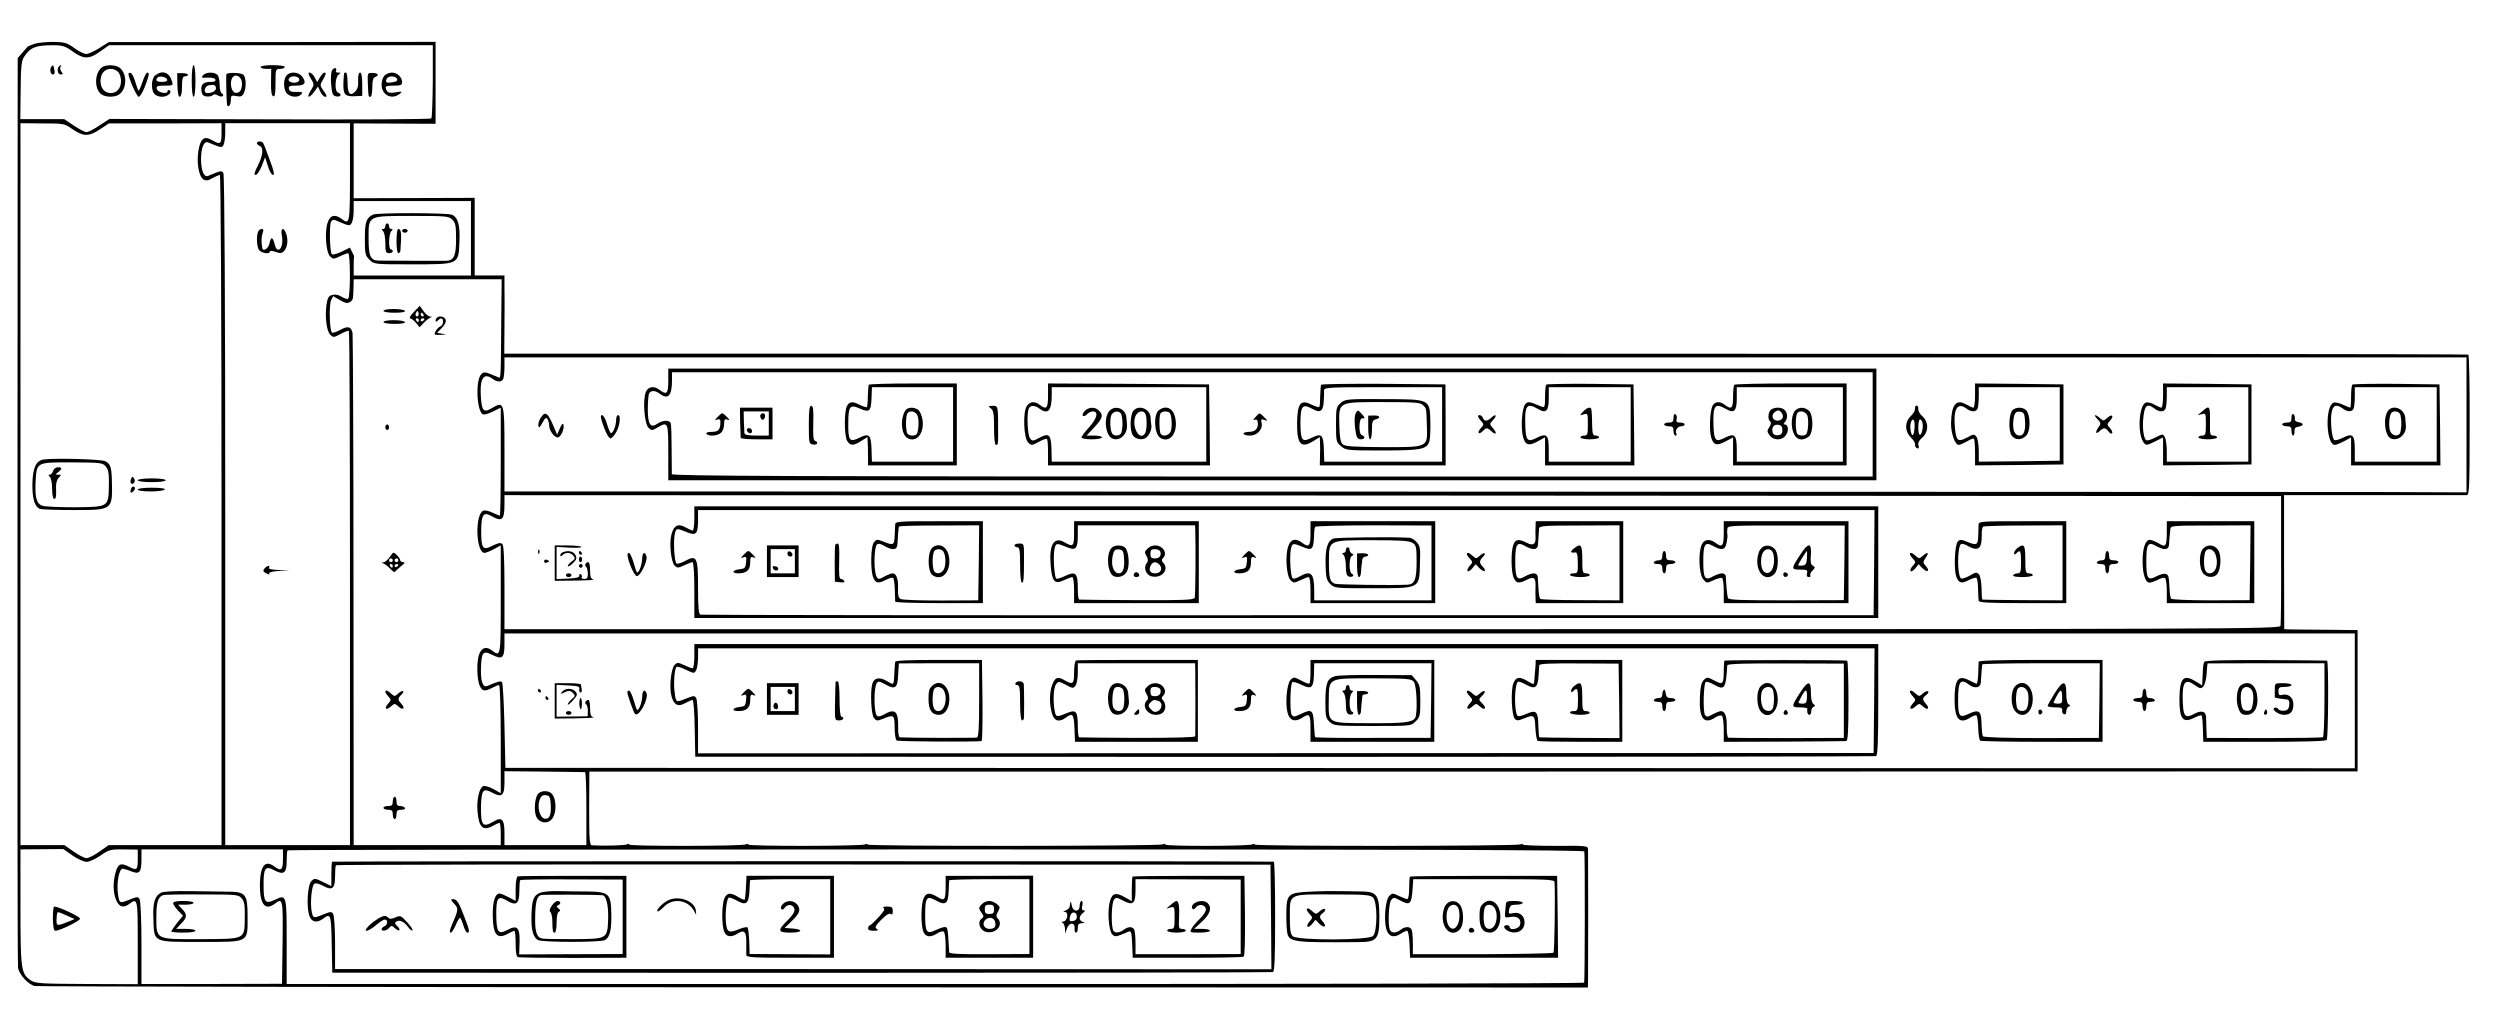 <?xml version="1.0" standalone="no"?>
<!DOCTYPE svg PUBLIC "-//W3C//DTD SVG 20010904//EN"
 "http://www.w3.org/TR/2001/REC-SVG-20010904/DTD/svg10.dtd">
<svg version="1.0" xmlns="http://www.w3.org/2000/svg"
 width="1343pt" height="545pt" viewBox="0 0 1343 545"
 preserveAspectRatio="xMidYMid meet">
<g transform="translate(0,545) scale(0.1,-0.1)"
fill="#000000" stroke="none">
<path d="M183 5214 c-19 -7 -35 -14 -36 -16 -1 -1 -13 -16 -27 -31 l-25 -29
-1 -2431 c-1 -1338 0 -2443 3 -2457 7 -37 56 -90 90 -97 15 -3 1899 -6 4186
-7 l4157 -1 1 35 c1 40 1 674 0 706 -1 21 -4 21 -176 20 -96 0 -175 3 -175 7
0 5 -5 5 -12 1 -16 -10 -1428 -11 -1428 -1 0 5 -5 5 -12 1 -16 -10 -468 -11
-468 -1 0 5 -5 5 -12 1 -16 -10 -1588 -11 -1588 -1 0 5 -5 5 -12 1 -16 -10
-628 -11 -628 -1 0 5 -5 5 -12 1 -16 -10 -628 -11 -628 -1 0 5 -5 5 -11 1 -10
-6 -133 -9 -189 -5 -13 1 -15 30 -15 198 l1 198 4749 0 4750 1 0 379 0 380
-175 2 c-96 0 -185 2 -197 2 l-22 1 -1 360 0 360 482 0 c266 0 490 0 499 0 14
0 16 38 16 375 1 206 -3 378 -7 380 -5 3 -2380 5 -5280 5 l-5271 0 1 153 c1
83 1 178 0 210 l0 57 -80 0 -80 0 0 208 0 209 -325 -1 -325 -1 0 201 0 201
220 -1 220 -1 0 220 0 220 -878 -1 -877 0 -51 -32 c-28 -18 -60 -32 -71 -32
-11 0 -40 14 -64 32 -39 28 -52 32 -113 33 -38 0 -85 -5 -103 -11z m208 -41
c59 -42 89 -42 148 1 l47 33 870 0 869 0 0 -193 c-1 -106 -4 -196 -8 -200 -4
-5 -395 -7 -868 -5 l-861 2 -54 -35 c-29 -20 -61 -36 -69 -36 -9 0 -39 16 -68
35 l-52 35 -118 0 -118 0 2 154 c1 128 4 158 18 180 34 52 62 63 156 63 51 0
66 -5 106 -34z m-6 -414 c62 -43 91 -44 150 -5 l50 33 303 0 302 1 0 -54 c0
-59 -6 -63 -51 -37 -42 25 -62 9 -73 -56 -11 -64 2 -140 27 -155 13 -8 25 -7
48 7 17 9 35 17 40 17 5 0 9 -712 9 -1800 l0 -1800 -303 0 -303 0 -50 -35
c-27 -19 -58 -35 -69 -35 -11 0 -42 16 -69 35 l-50 35 -118 0 -118 0 0 1939 0
1939 118 -1 c112 0 119 -1 157 -28z m1495 -235 c0 -280 -1 -283 -46 -249 -35
26 -61 19 -74 -21 -17 -50 -9 -160 13 -181 16 -16 19 -16 52 0 20 9 40 17 45
17 13 0 13 -237 0 -245 -5 -3 -21 2 -35 11 -15 10 -34 14 -49 10 -20 -5 -26
-14 -32 -52 -9 -64 0 -142 20 -162 16 -16 19 -16 56 4 21 12 41 19 44 16 4 -3
6 -626 6 -1384 l0 -1378 -335 0 -335 0 0 1798 c0 1103 -4 1803 -10 1812 -9 15
-13 14 -82 -15 -22 -9 -38 28 -38 90 0 62 16 99 38 90 69 -29 73 -30 82 -15 5
8 10 38 10 66 l0 52 335 0 335 0 0 -264z m650 -354 l0 -200 -315 0 -315 0 0
50 c0 28 1 51 2 53 1 1 -4 12 -11 24 l-11 23 -45 -22 c-25 -12 -48 -18 -52
-14 -12 12 -15 159 -4 176 9 12 14 12 46 -3 20 -9 42 -17 49 -17 17 0 26 31
26 88 l0 42 315 0 315 0 0 -200z m163 -412 c-3 -368 -1 -341 -20 -333 -70 29
-73 30 -88 14 -32 -32 -24 -202 10 -215 7 -3 31 4 54 16 l41 20 0 -290 c0
-159 -2 -290 -5 -290 -2 0 -20 7 -39 16 -19 9 -41 14 -49 11 -47 -18 -41 -227
6 -227 7 0 29 9 50 20 l37 20 0 -290 c0 -307 0 -310 -46 -275 -31 24 -54 18
-69 -17 -16 -38 -14 -143 4 -176 14 -26 26 -27 65 -7 15 8 32 15 37 15 5 0 9
-129 9 -291 l0 -290 -39 22 c-22 12 -46 19 -55 16 -21 -8 -36 -72 -31 -134 7
-89 30 -110 85 -78 14 8 28 14 33 15 4 0 7 -27 7 -60 l0 -60 -395 0 -395 0 -1
1363 c0 749 -3 1373 -5 1387 -7 36 -24 41 -66 18 -21 -12 -41 -18 -45 -14 -13
13 -16 152 -4 174 l11 21 36 -21 c27 -16 41 -19 53 -11 18 11 18 13 20 78 l1
45 398 0 397 0 -2 -192z m10557 -590 l0 -363 -482 2 c-266 0 -2637 1 -5270 2
l-4788 1 0 224 c0 255 -2 262 -65 225 -45 -27 -55 -19 -61 47 -9 108 12 146
62 109 25 -19 50 -19 58 1 3 9 6 38 6 65 l0 49 5270 0 5270 0 0 -362z m-996
-723 c1 -187 -1 -348 -3 -357 -3 -17 -239 -18 -4772 -18 l-4769 0 0 223 c0
154 -4 227 -11 234 -9 9 -22 7 -52 -8 -53 -28 -62 -16 -62 76 0 91 12 108 56
82 57 -32 69 -20 69 64 l0 49 4772 -2 4772 -3 0 -340z m396 -760 l0 -362
-4967 1 -4968 1 -5 227 c-3 124 -9 230 -13 234 -7 7 -21 4 -79 -21 -25 -10
-37 26 -34 103 3 80 12 89 63 63 52 -26 63 -15 63 60 l0 56 4970 0 4970 0 0
-362z m-9507 -383 c4 -1 7 -90 7 -197 l0 -195 -220 0 -220 0 0 65 c0 75 -14
89 -60 61 -58 -34 -68 -20 -66 88 3 84 12 94 62 67 51 -27 64 -15 64 59 l0 57
213 -2 c116 -1 215 -3 220 -3z m-2753 -448 c27 -19 61 -34 75 -34 14 0 48 15
75 34 46 32 55 34 125 33 l75 -1 0 -53 c0 -58 -5 -61 -51 -37 -40 20 -56 13
-68 -33 -15 -53 -14 -107 3 -148 16 -38 39 -45 72 -20 43 32 44 27 44 -208 l0
-224 -273 1 c-247 1 -276 3 -301 19 -53 35 -56 58 -56 395 l0 309 115 1 115 1
50 -35z m1130 -21 c0 -57 -10 -65 -46 -38 -50 38 -77 4 -78 -100 0 -103 28
-139 80 -100 43 33 45 28 42 -207 l-3 -223 -377 -1 -378 0 0 220 c0 122 -5
228 -10 236 -8 13 -14 13 -42 2 -67 -27 -66 -28 -74 24 -9 61 6 140 26 137 8
-1 30 -7 48 -15 42 -16 52 -4 52 68 l0 51 380 0 380 0 0 -54z m6991 43 c4 -39
3 -699 -1 -705 -3 -4 -1572 -8 -3487 -7 l-3483 0 0 228 c0 255 0 255 -66 223
-49 -23 -58 -11 -58 79 -1 93 9 107 57 81 51 -27 67 -16 67 48 0 30 2 56 5 59
3 3 1571 5 3485 5 2531 0 3480 -3 3481 -11z"/>
<path d="M277 5093 c-12 -12 -7 -43 7 -43 9 0 12 8 8 25 -5 27 -6 28 -15 18z"/>
<path d="M317 5093 c-13 -13 -7 -43 9 -43 13 0 14 3 4 15 -6 8 -9 19 -5 25 7
11 2 14 -8 3z"/>
<path d="M547 5088 c-42 -33 -41 -125 3 -148 26 -14 72 -12 92 4 41 31 41 111
1 142 -23 17 -74 18 -96 2z m87 -24 c9 -8 16 -31 16 -49 0 -39 -22 -65 -55
-65 -33 0 -55 26 -55 65 0 39 22 65 55 65 13 0 31 -7 39 -16z"/>
<path d="M1030 5015 c0 -50 4 -85 10 -85 6 0 10 35 10 85 0 50 -4 85 -10 85
-6 0 -10 -35 -10 -85z"/>
<path d="M1400 5090 c0 -5 13 -10 28 -10 l29 0 -1 -72 c-1 -49 3 -73 12 -75 9
-4 12 15 12 71 0 74 1 76 25 76 14 0 25 5 25 10 0 6 -28 10 -65 10 -37 0 -65
-4 -65 -10z"/>
<path d="M1784 5072 c-6 -10 -8 -43 -5 -77 5 -53 9 -60 29 -63 24 -4 30 13 7
21 -19 8 -15 85 5 97 12 8 12 10 -3 10 -10 0 -16 4 -12 9 3 5 2 12 -3 15 -4 2
-13 -3 -18 -12z"/>
<path d="M690 5054 c0 -23 45 -124 55 -124 7 0 22 25 34 56 23 62 25 74 12 74
-5 0 -17 -23 -26 -51 -9 -28 -19 -48 -21 -46 -3 2 -10 24 -17 47 -7 24 -18 45
-25 48 -6 2 -12 0 -12 -4z"/>
<path d="M835 5046 c-22 -16 -26 -76 -6 -100 7 -9 26 -16 41 -16 30 0 58 24
40 35 -5 3 -10 1 -10 -5 0 -19 -54 -7 -58 13 -3 14 4 17 43 17 43 0 46 1 39
23 -14 48 -50 62 -89 33z m63 -23 c2 -9 -7 -13 -27 -13 -30 0 -39 9 -24 24 11
10 46 3 51 -11z"/>
<path d="M953 4993 c1 -39 5 -63 12 -63 6 0 11 15 12 33 1 66 3 77 18 77 8 0
15 4 15 8 0 5 -13 9 -29 9 l-29 0 1 -64z"/>
<path d="M1090 5045 c-10 -13 -7 -14 25 -12 23 1 40 -3 42 -10 3 -9 -5 -13
-24 -13 -41 0 -55 -13 -51 -46 2 -22 9 -30 27 -32 13 -2 28 1 33 6 7 7 16 7
29 -1 10 -6 22 -7 26 -3 4 5 2 11 -4 13 -8 3 -13 22 -13 47 0 23 -5 47 -12 54
-17 17 -63 15 -78 -3z m70 -70 c0 -13 -21 -25 -46 -25 -24 0 -16 38 9 42 27 5
37 1 37 -17z"/>
<path d="M1216 5051 c-2 -6 0 -130 3 -158 2 -27 21 -12 21 17 0 27 2 29 29 24
23 -5 32 -2 40 14 15 28 14 87 -2 101 -14 11 -86 13 -91 2z m84 -49 c0 -36
-13 -55 -36 -50 -23 4 -32 61 -14 83 18 22 50 1 50 -33z"/>
<path d="M1539 5044 c-20 -24 -16 -84 6 -100 24 -18 59 -18 74 0 9 11 4 13
-26 12 -28 -1 -38 3 -41 17 -3 14 4 17 37 17 48 0 58 13 37 45 -19 29 -66 34
-87 9z m67 -15 c9 -15 -13 -28 -37 -22 -20 5 -24 15 -12 26 10 11 41 8 49 -4z"/>
<path d="M1670 5028 c19 -32 19 -32 -1 -65 -25 -40 -9 -44 19 -6 l20 28 13
-28 c7 -15 19 -27 26 -27 11 0 9 8 -8 31 -21 30 -21 33 -5 59 18 31 20 40 8
40 -4 0 -14 -11 -23 -25 l-15 -26 -14 26 c-7 14 -19 25 -27 25 -9 0 -7 -9 7
-32z"/>
<path d="M1849 5058 c-1 -2 -3 -23 -4 -48 -3 -66 7 -79 58 -77 l43 2 0 62 c0
41 -4 63 -12 63 -7 0 -11 -16 -10 -42 2 -30 -3 -47 -17 -61 -27 -27 -40 -9
-40 52 0 28 -4 51 -8 51 -5 0 -10 -1 -10 -2z"/>
<path d="M1976 5002 c3 -76 3 -72 14 -72 6 0 10 23 10 50 0 36 4 52 15 56 24
10 17 21 -13 22 -28 1 -28 0 -26 -56z"/>
<path d="M2066 5044 c-9 -8 -16 -30 -16 -48 0 -56 53 -84 96 -51 18 14 16 15
-20 9 -27 -5 -41 -3 -47 7 -15 25 -10 29 36 29 38 0 45 3 45 19 0 27 -26 51
-55 51 -13 0 -31 -7 -39 -16z m67 -18 c4 -10 -4 -15 -24 -18 -33 -5 -40 -2
-32 18 7 18 49 18 56 0z"/>
<path d="M237 2982 c-43 -5 -61 -43 -63 -131 -1 -79 12 -124 41 -135 9 -3 90
-6 180 -6 212 0 210 -1 206 160 -2 71 -8 87 -34 102 -20 11 -259 18 -330 10z
m332 -39 c14 -17 17 -38 16 -103 -3 -114 0 -113 -182 -115 -81 0 -160 3 -175
8 -33 11 -42 47 -36 142 6 92 7 92 200 91 151 -1 161 -2 177 -23z"/>
<path d="M285 2920 c-3 -11 -11 -20 -18 -20 -8 0 -8 -3 1 -12 7 -7 12 -36 12
-65 0 -29 5 -53 10 -53 11 0 13 10 11 62 -1 21 5 43 15 52 14 15 14 16 -3 16
-17 1 -17 1 0 14 22 17 22 26 -2 26 -11 0 -23 -9 -26 -20z"/>
<path d="M704 2877 c-8 -21 2 -35 16 -21 5 5 6 15 0 24 -8 12 -10 12 -16 -3z"/>
<path d="M740 2870 c0 -6 32 -10 75 -10 43 0 75 4 75 10 0 6 -32 10 -75 10
-43 0 -75 -4 -75 -10z"/>
<path d="M704 2825 c-9 -22 1 -29 15 -11 8 10 9 16 1 21 -5 3 -13 -1 -16 -10z"/>
<path d="M740 2820 c0 -6 30 -10 69 -10 39 0 73 5 76 10 4 6 -22 10 -69 10
-44 0 -76 -4 -76 -10z"/>
<path d="M1380 4681 c0 -5 7 -11 15 -15 22 -8 18 -50 -10 -106 -19 -37 -22
-50 -12 -50 8 0 22 21 33 48 l18 47 15 -47 c8 -27 20 -48 28 -48 9 0 4 23 -18
81 -16 45 -32 86 -35 90 -7 12 -34 12 -34 0z"/>
<path d="M1386 4204 c-9 -24 -7 -73 4 -95 11 -19 60 -27 60 -10 0 5 13 4 30
-2 24 -9 33 -8 45 3 19 20 24 58 13 93 -14 40 -32 34 -24 -8 13 -67 -25 -109
-39 -45 -4 17 -10 30 -15 30 -4 0 -10 -13 -13 -30 -6 -26 -35 -44 -38 -22 -6
33 -5 60 2 80 6 16 5 22 -5 22 -8 0 -17 -7 -20 -16z"/>
<path d="M1421 2396 c-10 -12 -8 -17 10 -26 13 -7 19 -8 15 -2 -4 7 14 12 51
15 l58 3 -58 2 c-36 1 -56 6 -52 12 10 15 -11 12 -24 -4z"/>
<path d="M2003 4297 c-36 -19 -43 -40 -43 -129 0 -81 2 -91 25 -113 24 -25 25
-25 228 -25 254 0 250 -2 255 119 5 91 -8 136 -42 148 -31 10 -403 11 -423 0z
m427 -27 c17 -17 20 -33 20 -104 0 -91 -11 -115 -53 -117 -25 0 -318 0 -359 1
-48 0 -58 22 -58 120 0 124 -7 120 237 120 180 0 194 -1 213 -20z"/>
<path d="M2070 4235 c0 -8 -5 -15 -12 -15 -9 0 -9 -3 0 -12 7 -7 12 -36 12
-65 0 -46 3 -53 20 -53 11 0 20 5 20 10 0 6 -4 10 -10 10 -14 0 -12 84 2 98 9
9 9 12 0 12 -7 0 -12 7 -12 15 0 8 -4 15 -10 15 -5 0 -10 -7 -10 -15z"/>
<path d="M2130 4155 c0 -37 4 -65 10 -65 6 0 10 6 11 13 7 94 5 117 -12 117
-5 0 -9 -29 -9 -65z"/>
<path d="M2160 4210 c0 -5 7 -10 15 -10 8 0 15 5 15 10 0 6 -7 10 -15 10 -8 0
-15 -4 -15 -10z"/>
<path d="M2223 3774 c-18 -19 -27 -34 -20 -34 7 -1 21 -12 32 -25 l19 -23 21
22 c12 13 28 26 36 29 12 5 12 6 -1 6 -8 1 -24 14 -35 30 l-20 28 -32 -33z
m23 -21 c-10 -10 -19 5 -10 18 6 11 8 11 12 0 2 -7 1 -15 -2 -18z m29 7 c3 -5
1 -10 -4 -10 -6 0 -11 5 -11 10 0 6 2 10 4 10 3 0 8 -4 11 -10z m-25 -30 c0
-5 -2 -10 -4 -10 -3 0 -8 5 -11 10 -3 6 -1 10 4 10 6 0 11 -4 11 -10z m30 6
c0 -3 -4 -8 -10 -11 -5 -3 -10 -1 -10 4 0 6 5 11 10 11 6 0 10 -2 10 -4z"/>
<path d="M2060 3780 c0 -6 27 -10 61 -10 37 0 58 4 54 10 -3 6 -31 10 -61 10
-30 0 -54 -4 -54 -10z"/>
<path d="M2347 3743 c-4 -3 -7 -11 -7 -17 0 -6 5 -5 12 2 17 17 28 15 28 -7 0
-10 -6 -21 -14 -24 -8 -3 -20 -15 -26 -26 -10 -20 -8 -21 27 -20 32 2 34 3 9
6 l-28 5 26 27 c17 18 24 34 20 44 -6 17 -35 23 -47 10z"/>
<path d="M2060 3720 c0 -6 27 -10 61 -10 37 0 58 4 54 10 -3 6 -31 10 -61 10
-30 0 -54 -4 -54 -10z"/>
<path d="M2070 3155 c0 -8 5 -15 10 -15 6 0 10 7 10 15 0 8 -4 15 -10 15 -5 0
-10 -7 -10 -15z"/>
<path d="M2094 2458 c-10 -15 -26 -28 -34 -29 -13 0 -13 -1 0 -6 8 -3 25 -16
37 -29 12 -13 23 -20 25 -16 2 4 16 17 32 30 20 15 24 22 12 22 -9 0 -16 5
-16 10 0 6 -8 18 -18 28 -18 18 -19 18 -38 -10z m16 -18 c0 -5 -4 -10 -10 -10
-5 0 -10 5 -10 10 0 6 5 10 10 10 6 0 10 -4 10 -10z m30 0 c0 -5 -4 -10 -10
-10 -5 0 -10 5 -10 10 0 6 5 10 10 10 6 0 10 -4 10 -10z m-30 -30 c0 -5 -2
-10 -4 -10 -3 0 -8 5 -11 10 -3 6 -1 10 4 10 6 0 11 -4 11 -10z m30 6 c0 -3
-4 -8 -10 -11 -5 -3 -10 -1 -10 4 0 6 5 11 10 11 6 0 10 -2 10 -4z"/>
<path d="M2070 1733 c0 -3 7 -15 17 -25 15 -17 15 -19 -2 -38 -24 -26 -11 -39
15 -15 19 17 21 17 40 0 25 -23 39 -12 17 13 -21 23 -21 29 -2 49 23 22 9 30
-15 8 -19 -17 -21 -17 -38 -2 -19 18 -32 22 -32 10z"/>
<path d="M2110 1145 c0 -20 -5 -25 -25 -25 -14 0 -25 -4 -25 -10 0 -5 11 -10
25 -10 20 0 25 -5 25 -25 0 -14 5 -25 10 -25 6 0 10 11 10 25 0 20 5 25 26 25
14 0 23 4 19 10 -3 6 -15 10 -26 10 -14 0 -19 7 -19 25 0 14 -4 25 -10 25 -5
0 -10 -11 -10 -25z"/>
<path d="M3590 3405 c0 -69 -8 -79 -46 -50 -31 24 -63 19 -75 -12 -17 -43 -7
-169 14 -190 17 -17 19 -17 48 0 58 33 59 32 59 -133 l0 -150 3245 0 3245 0 0
300 0 300 -3245 0 -3245 0 0 -65z m6470 -235 l0 -280 -3225 0 c-2573 0 -3225
3 -3226 13 0 6 0 68 -1 136 0 69 -2 131 -5 138 -7 18 -44 16 -71 -3 -37 -26
-52 -4 -52 76 0 38 3 75 6 84 8 20 33 20 58 1 45 -34 66 -12 66 73 l0 42 3225
0 3225 0 0 -280z"/>
<path d="M4667 3383 c-2 -5 -4 -32 -5 -61 0 -30 -3 -56 -5 -59 -3 -2 -19 3
-36 11 -40 21 -58 20 -71 -5 -16 -29 -15 -161 1 -188 17 -26 33 -27 75 0 l34
21 1 -24 c1 -13 2 -47 2 -75 l0 -53 239 0 238 0 0 220 0 220 -234 0 c-129 0
-237 -3 -239 -7z m453 -213 l0 -200 -218 0 -218 0 -2 61 c-2 83 -12 94 -64 68
-54 -27 -62 -17 -61 77 0 93 9 103 63 79 51 -23 59 -15 62 58 l2 57 218 0 218
0 0 -200z"/>
<path d="M4861 3241 c-26 -47 -19 -123 12 -143 48 -30 93 22 83 95 -3 23 -14
48 -23 55 -25 18 -61 15 -72 -7z m68 -24 c9 -23 6 -81 -4 -98 -8 -13 -42 -11
-51 2 -4 7 -7 31 -7 54 0 23 3 47 7 54 12 19 46 12 55 -12z"/>
<path d="M5630 3325 c0 -69 -8 -78 -44 -50 -28 21 -52 19 -70 -6 -22 -32 -17
-172 7 -196 17 -17 19 -17 57 3 21 12 41 19 44 16 4 -3 6 -36 6 -74 l0 -68
435 0 435 0 -2 218 -3 217 -432 3 -433 2 0 -65z m850 -155 l0 -200 -415 0
-415 0 -1 48 c-1 98 -11 109 -64 81 -37 -20 -39 -20 -52 -3 -13 18 -18 129 -7
158 8 20 33 20 58 1 45 -34 66 -12 66 73 l0 42 415 0 415 0 0 -200z"/>
<path d="M5826 3241 c-10 -11 -13 -22 -8 -25 5 -3 15 1 22 9 7 8 21 15 31 15
32 0 22 -39 -21 -86 -22 -24 -40 -48 -40 -54 0 -6 24 -10 55 -10 30 0 55 5 55
10 0 6 -19 10 -41 10 l-42 0 42 45 c45 48 49 65 25 89 -21 22 -57 20 -78 -3z"/>
<path d="M5956 3238 c-18 -26 -21 -74 -6 -113 25 -67 111 -30 104 45 -1 8 -2
25 -3 37 -3 51 -67 71 -95 31z m68 -14 c3 -9 6 -31 6 -49 0 -18 -3 -40 -6 -49
-7 -19 -40 -21 -50 -4 -11 18 -13 81 -3 100 12 22 45 23 53 2z"/>
<path d="M6089 3244 c-19 -23 -21 -107 -3 -133 15 -21 49 -27 70 -13 18 12 33
47 29 68 -2 10 -4 29 -4 41 -2 46 -63 71 -92 37z m65 -20 c9 -23 7 -87 -3
-102 -28 -45 -73 35 -52 91 12 30 45 37 55 11z"/>
<path d="M6226 3247 c-31 -23 -26 -128 7 -149 49 -31 94 23 82 98 -8 59 -48
81 -89 51z m59 -17 c10 -17 13 -74 4 -97 -8 -23 -43 -31 -54 -13 -8 13 -9 96
-1 109 9 14 43 14 51 1z"/>
<path d="M7097 3383 c-2 -5 -4 -32 -5 -61 0 -29 -2 -56 -5 -58 -3 -3 -19 2
-36 10 -64 33 -82 12 -83 -98 -1 -113 21 -137 88 -95 l34 21 1 -29 c1 -15 1
-49 0 -75 l-1 -48 338 0 338 0 0 218 -1 217 -332 3 c-182 1 -334 -1 -336 -5z
m650 -213 l0 -200 -317 0 -316 0 -2 61 c-2 83 -12 94 -64 68 -53 -27 -61 -17
-62 76 0 93 10 107 59 81 58 -32 68 -17 68 97 0 16 21 17 317 17 l317 0 0
-200z"/>
<path d="M7202 3285 c-23 -20 -25 -27 -25 -115 0 -89 1 -95 27 -117 26 -22 32
-23 221 -23 204 0 236 6 252 44 5 11 8 59 7 105 -3 129 3 126 -251 127 -197 1
-207 0 -231 -21z m442 -11 c19 -19 18 -12 21 -107 4 -123 11 -119 -235 -119
-167 1 -206 4 -218 16 -11 11 -16 40 -17 100 -3 130 -10 126 235 126 167 0
201 -2 214 -16z"/>
<path d="M7284 3232 c-10 -16 -9 -67 2 -119 3 -15 12 -23 24 -23 23 0 27 15 5
23 -18 7 -15 93 3 90 17 -4 15 5 -6 27 -17 18 -18 18 -28 2z"/>
<path d="M7350 3153 c0 -35 4 -63 10 -63 6 0 10 23 10 51 0 42 3 52 20 56 30
8 24 22 -10 21 l-30 -1 0 -64z"/>
<path d="M8307 3384 c-4 -4 -7 -34 -7 -67 0 -52 -2 -58 -17 -52 -70 29 -73 30
-89 14 -18 -19 -26 -126 -12 -177 12 -44 31 -49 79 -23 l39 22 0 -75 0 -76
240 0 240 0 -2 218 -3 217 -231 3 c-127 1 -233 -1 -237 -4z m453 -214 l0 -200
-220 0 -220 0 0 63 c0 81 -11 92 -63 66 -51 -27 -61 -17 -63 66 -4 107 8 123
66 89 45 -27 60 -14 60 56 l0 60 220 0 220 0 0 -200z"/>
<path d="M8504 3239 c-19 -21 -19 -22 4 -15 21 7 22 5 22 -53 0 -54 -2 -61
-20 -61 -11 0 -20 -4 -20 -10 0 -5 23 -10 50 -10 28 0 50 5 50 10 0 6 -8 10
-18 10 -15 0 -18 9 -19 58 -2 89 -2 92 -16 92 -8 0 -22 -10 -33 -21z"/>
<path d="M9317 3383 c-4 -3 -7 -33 -7 -65 0 -62 -8 -70 -44 -43 -27 21 -53 19
-66 -4 -14 -27 -19 -129 -8 -169 12 -43 29 -49 78 -23 l40 21 0 -75 0 -75 305
0 305 0 0 220 0 220 -298 0 c-164 0 -302 -3 -305 -7z m583 -213 l0 -200 -285
0 -285 0 0 63 c0 81 -11 92 -63 66 -50 -26 -59 -17 -62 61 -4 112 7 127 65 94
45 -27 60 -14 60 56 l0 60 285 0 285 0 0 -200z"/>
<path d="M9512 3248 c-15 -15 -16 -54 -2 -63 6 -4 4 -15 -5 -29 -13 -19 -13
-25 1 -44 21 -30 69 -30 89 2 16 24 11 56 -8 56 -7 0 -7 4 1 12 7 7 12 21 12
33 0 28 -19 45 -50 45 -14 0 -31 -5 -38 -12z m65 -42 c-4 -9 -16 -16 -27 -16
-29 0 -38 30 -15 47 16 11 21 11 33 -1 8 -8 12 -22 9 -30z m-2 -66 c0 -18 -6
-26 -23 -28 -13 -2 -25 3 -28 12 -10 26 4 48 28 44 17 -2 23 -10 23 -28z"/>
<path d="M9647 3248 c-23 -18 -29 -84 -12 -125 16 -37 46 -44 81 -19 27 20 27
122 -1 142 -23 17 -46 18 -68 2z m62 -30 c8 -23 5 -83 -5 -99 -8 -13 -42 -11
-50 2 -4 7 -7 31 -7 54 0 23 3 47 7 54 12 19 46 12 55 -11z"/>
<path d="M4345 3168 c0 -99 1 -103 23 -106 23 -4 31 13 10 20 -9 3 -11 31 -9
96 2 71 -1 92 -11 92 -10 0 -13 -24 -13 -102z"/>
<path d="M5323 3256 c14 -11 17 -29 17 -105 0 -54 4 -91 10 -91 11 0 12 3 12
60 0 154 0 150 -29 150 -25 -1 -26 -2 -10 -14z"/>
<path d="M3976 3183 c1 -43 3 -81 3 -85 1 -5 39 -8 86 -8 l85 0 0 85 0 85 -88
0 -87 0 1 -77z m154 -8 l0 -65 -65 0 c-45 0 -65 4 -66 13 0 6 -2 36 -3 65 l-1
52 67 0 68 0 0 -65z"/>
<path d="M4087 3224 c-9 -9 4 -35 14 -28 5 3 9 12 9 20 0 14 -12 19 -23 8z"/>
<path d="M4012 3138 c6 -18 28 -21 28 -4 0 9 -7 16 -16 16 -9 0 -14 -5 -12
-12z"/>
<path d="M3855 3210 c-17 -18 -17 -20 -2 -14 13 4 17 1 17 -14 0 -40 -11 -52
-47 -52 -20 0 -32 -4 -28 -10 10 -16 62 -12 79 6 9 8 16 29 16 46 0 24 3 29
17 24 15 -6 15 -4 -2 14 -10 11 -21 20 -25 20 -4 0 -15 -9 -25 -20z"/>
<path d="M6745 3210 c-14 -15 -15 -19 -4 -15 10 4 15 -2 16 -17 3 -31 -14 -48
-48 -48 -16 0 -29 -4 -29 -10 0 -5 16 -10 35 -10 40 0 71 36 62 70 -4 17 -2
20 15 14 20 -6 20 -6 -1 15 -26 26 -24 26 -46 1z"/>
<path d="M8990 3206 c0 -21 -5 -26 -25 -26 -14 0 -25 -4 -25 -10 0 -5 11 -10
25 -10 20 0 25 -5 25 -25 0 -14 5 -25 11 -25 5 0 8 4 5 9 -10 16 5 41 25 41
10 0 19 5 19 10 0 6 -11 10 -24 10 -19 0 -23 4 -19 19 3 10 0 22 -6 25 -7 5
-11 -3 -11 -18z"/>
<path d="M7940 3213 c0 -3 7 -15 17 -25 15 -17 15 -19 -2 -38 -22 -24 -13 -39
10 -16 20 20 24 20 47 -1 26 -23 32 -11 9 16 -20 23 -20 23 -1 44 24 25 17 37
-8 14 -23 -21 -38 -22 -46 -2 -5 15 -26 21 -26 8z"/>
<path d="M10610 3325 c0 -36 -4 -65 -9 -65 -5 0 -23 8 -40 18 -53 30 -78 -2
-80 -101 -1 -53 21 -117 41 -117 7 0 27 9 45 19 17 11 34 17 37 14 3 -4 6 -37
6 -75 l0 -68 238 2 237 3 0 215 0 215 -238 3 -237 2 0 -65z m455 -152 l0 -198
-217 -3 -218 -2 0 58 c0 32 -6 66 -12 75 -12 16 -16 16 -52 -4 -47 -25 -57
-18 -64 50 -10 104 13 143 62 106 26 -20 52 -19 60 1 3 9 6 38 6 65 l0 49 218
0 217 0 0 -197z"/>
<path d="M10810 3245 c-19 -23 -21 -109 -4 -134 19 -27 55 -27 80 0 20 23 23
93 4 128 -13 25 -61 28 -80 6z m68 -49 c5 -56 -5 -86 -28 -86 -26 0 -38 27
-35 72 4 48 12 60 38 56 18 -2 23 -11 25 -42z"/>
<path d="M11620 3325 c0 -36 -4 -65 -9 -65 -5 0 -22 8 -39 17 -16 9 -36 14
-45 10 -37 -14 -46 -167 -12 -213 13 -18 15 -18 59 3 l46 23 0 -75 0 -75 238
2 237 3 0 215 0 215 -237 3 -238 2 0 -65z m458 -155 l0 -200 -219 0 -219 0 0
56 c0 30 -5 64 -10 75 -11 19 -11 19 -51 -1 -22 -12 -44 -18 -49 -15 -15 9
-23 72 -15 130 7 59 21 69 59 40 26 -20 52 -19 60 1 3 9 6 38 6 65 l0 49 219
0 219 0 0 -200z"/>
<path d="M11829 3239 l-24 -20 23 6 c21 6 22 4 22 -54 0 -54 -2 -61 -20 -61
-11 0 -20 -4 -20 -10 0 -5 23 -10 50 -10 28 0 50 5 50 10 0 6 -9 10 -19 10
-18 0 -20 7 -19 63 1 100 -1 103 -43 66z"/>
<path d="M12637 3384 c-4 -4 -7 -34 -7 -66 0 -32 -2 -58 -5 -58 -2 0 -20 7
-39 16 -19 9 -41 14 -50 11 -47 -18 -41 -227 7 -227 7 0 29 9 50 20 l37 20 0
-75 0 -75 240 0 240 0 -2 218 -3 217 -231 3 c-127 1 -233 -1 -237 -4z m453
-214 l0 -200 -220 0 -220 0 0 63 c0 81 -11 92 -63 66 -22 -11 -43 -17 -48 -12
-13 13 -21 101 -14 145 7 42 26 49 61 23 25 -19 50 -19 58 1 3 9 6 38 6 65 l0
49 220 0 220 0 0 -200z"/>
<path d="M12830 3245 c-30 -36 -20 -138 15 -151 41 -16 86 26 79 74 -1 6 -2
23 -3 36 -2 48 -63 75 -91 41z m64 -21 c3 -9 6 -31 6 -49 0 -18 -3 -40 -6 -49
-9 -24 -43 -19 -54 8 -9 24 -6 78 5 96 10 16 42 12 49 -6z"/>
<path d="M10288 3263 c0 -5 -2 -13 -2 -18 -1 -6 -11 -20 -24 -33 -31 -31 -29
-81 3 -112 14 -13 24 -30 23 -38 -2 -8 3 -17 11 -20 9 -3 11 1 7 15 -4 13 2
26 19 41 37 32 37 85 1 117 -13 11 -22 28 -21 38 3 16 -13 26 -17 10z m-3
-109 c-1 -19 -5 -38 -8 -40 -9 -10 -19 37 -13 62 9 36 25 19 21 -22z m43 22
c5 -24 -7 -70 -16 -61 -11 11 -8 85 3 82 6 -2 12 -12 13 -21z"/>
<path d="M2905 3206 c-9 -14 -15 -33 -13 -43 3 -14 8 -10 22 16 14 26 20 31
27 20 5 -8 9 -23 9 -34 0 -27 27 -65 46 -65 16 0 37 45 31 69 -2 10 -9 4 -19
-19 l-15 -35 -13 30 c-36 89 -50 100 -75 61z"/>
<path d="M12310 3206 c0 -21 -5 -26 -25 -26 -14 0 -25 -4 -25 -10 0 -5 11 -10
25 -10 20 0 25 -5 25 -25 0 -14 4 -25 9 -25 4 0 8 10 7 23 -1 16 5 23 22 25
12 2 22 7 22 12 0 5 -10 10 -22 12 -15 2 -22 9 -20 20 1 9 -2 19 -8 23 -6 4
-10 -4 -10 -19z"/>
<path d="M3243 3158 c13 -36 28 -63 36 -63 7 0 22 16 32 35 20 37 25 90 9 90
-5 0 -10 -11 -10 -24 0 -33 -18 -78 -29 -72 -4 3 -14 26 -21 51 -7 25 -19 45
-26 45 -10 0 -8 -15 9 -62z"/>
<path d="M11268 3198 c18 -20 19 -25 6 -42 -20 -28 -17 -42 4 -23 23 21 32 21
48 0 7 -10 16 -15 20 -11 4 5 -1 17 -11 28 -17 19 -17 21 0 40 24 26 11 39
-15 15 -19 -17 -21 -17 -38 -2 -28 25 -39 20 -14 -5z"/>
<path d="M3730 2665 c0 -36 -4 -65 -9 -65 -5 0 -23 8 -40 18 -38 21 -61 10
-74 -39 -13 -47 -2 -148 17 -167 14 -14 19 -14 51 1 20 9 40 17 45 17 6 0 10
-60 10 -150 l0 -150 3180 0 3180 0 0 300 0 300 -3180 0 -3180 0 0 -65z m6338
-237 l-3 -283 -3145 0 c-1730 -1 -3151 1 -3157 3 -10 3 -13 41 -13 142 0 167
-6 181 -69 147 -22 -12 -43 -18 -47 -14 -11 11 -17 111 -10 153 8 39 8 39 74
12 42 -16 52 -4 52 70 l0 52 3160 0 3160 0 -2 -282z"/>
<path d="M4809 2633 c-1 -10 -2 -38 -3 -63 -2 -49 -6 -52 -64 -28 -30 12 -35
11 -48 -6 -17 -24 -19 -154 -2 -191 13 -29 27 -31 69 -9 17 8 34 13 37 9 4 -4
8 -32 9 -63 1 -31 2 -60 2 -64 1 -5 107 -8 236 -8 l235 0 0 220 0 220 -235 0
c-217 0 -235 -1 -236 -17z m449 -207 l-3 -201 -200 -1 c-110 0 -207 3 -216 8
-12 5 -16 19 -15 51 3 53 -8 87 -28 87 -8 0 -28 -8 -45 -17 -28 -16 -33 -16
-41 -3 -17 26 -16 158 1 175 7 7 20 4 40 -8 46 -26 69 -22 70 11 2 39 6 86 8
93 0 4 98 6 216 6 l215 1 -2 -202z"/>
<path d="M5012 2511 c-31 -19 -31 -133 -1 -152 45 -29 89 9 89 76 0 67 -44
105 -88 76z m55 -23 c14 -19 16 -74 3 -97 -13 -25 -45 -28 -54 -5 -3 9 -6 31
-6 49 0 18 3 40 6 49 7 19 38 21 51 4z"/>
<path d="M5770 2585 c0 -70 -5 -75 -50 -49 -57 34 -85 -10 -76 -120 7 -90 21
-107 71 -83 20 9 40 17 45 17 6 0 10 -31 10 -70 l0 -70 335 0 335 0 0 220 0
220 -335 0 -335 0 0 -65z m651 16 c3 -95 1 -351 -3 -362 -5 -12 -59 -14 -309
-13 -167 1 -307 2 -311 3 -5 1 -8 25 -8 55 0 91 -10 100 -75 69 -19 -9 -37
-14 -41 -11 -10 11 -17 116 -10 154 8 39 8 39 74 12 42 -16 52 -4 52 68 l0 52
315 0 315 0 1 -27z"/>
<path d="M5970 2505 c-30 -36 -20 -138 15 -151 28 -11 63 5 72 33 11 31 7 88
-8 115 -12 22 -62 24 -79 3z m68 -49 c5 -57 -5 -86 -28 -86 -25 0 -40 36 -35
79 6 43 13 53 38 49 18 -2 23 -11 25 -42z"/>
<path d="M6166 2504 c-19 -18 -19 -20 -5 -45 7 -15 7 -24 -1 -35 -19 -22 -4
-63 26 -70 55 -14 98 38 62 74 -9 9 -9 15 0 24 26 26 -1 68 -43 68 -13 0 -31
-7 -39 -16z m67 -16 c7 -23 -4 -38 -29 -38 -19 0 -24 5 -24 25 0 20 5 25 24
25 13 0 26 -6 29 -12z m-3 -73 c17 -21 5 -45 -24 -45 -28 0 -37 17 -24 43 11
21 31 22 48 2z"/>
<path d="M6096 2373 c-11 -11 -6 -23 9 -23 8 0 15 4 15 9 0 13 -16 22 -24 14z"/>
<path d="M7040 2585 c0 -69 -8 -79 -46 -50 -35 26 -61 19 -74 -21 -17 -50 -9
-160 13 -181 16 -16 19 -16 52 0 20 9 40 17 45 17 6 0 10 -31 10 -70 l0 -70
335 0 335 0 0 220 0 220 -335 0 -335 0 0 -65z m650 -159 l0 -201 -315 0 -315
0 0 50 c0 97 -17 113 -79 78 -16 -10 -33 -14 -37 -10 -11 11 -17 111 -10 153
8 39 8 39 74 12 40 -16 48 -7 51 59 0 25 3 49 6 53 3 4 144 8 315 8 l310 -1 0
-201z"/>
<path d="M7162 2557 c-31 -14 -43 -54 -41 -140 2 -70 5 -84 25 -104 23 -23 27
-23 227 -23 258 0 251 -4 255 132 3 83 1 95 -18 116 -11 12 -28 23 -38 23 -80
6 -395 2 -410 -4z m426 -23 c20 -13 22 -22 22 -104 0 -92 -11 -119 -48 -121
-82 -4 -373 0 -390 5 -28 9 -33 29 -33 121 1 115 -5 113 233 113 150 0 198 -3
216 -14z"/>
<path d="M7230 2495 c0 -8 -5 -15 -12 -15 -9 0 -9 -3 0 -12 7 -7 12 -34 12
-60 0 -35 4 -50 15 -55 9 -3 19 -2 23 2 4 4 1 10 -5 12 -8 3 -13 22 -13 48 0
25 5 46 13 49 10 5 10 7 0 12 -7 3 -13 12 -13 20 0 8 -4 14 -10 14 -5 0 -10
-7 -10 -15z"/>
<path d="M7290 2413 c0 -35 4 -63 10 -63 6 0 10 10 11 23 1 12 2 29 3 37 2 8
3 23 4 33 1 9 9 17 17 17 8 0 15 4 15 9 0 5 -13 9 -30 9 l-30 -1 0 -64z"/>
<path d="M8249 2618 c-1 -18 -1 -42 0 -53 2 -39 -13 -49 -47 -31 -43 22 -61
20 -72 -10 -14 -35 -13 -148 2 -179 13 -29 27 -31 69 -10 38 20 49 12 48 -33
-1 -20 -1 -49 0 -64 l1 -28 235 0 235 0 0 220 0 220 -235 0 -235 0 -1 -32z
m451 -192 l0 -201 -210 1 c-115 0 -213 3 -216 7 -4 4 -8 26 -9 49 -2 24 -3 53
-4 66 -1 27 -27 29 -70 5 -42 -24 -51 -10 -51 82 0 92 9 106 51 83 43 -25 69
-23 71 5 2 30 5 69 6 88 2 14 27 16 217 16 l215 1 0 -202z"/>
<path d="M8458 2506 c-10 -7 -18 -16 -18 -20 0 -4 8 -6 18 -4 14 3 17 -6 18
-54 1 -55 -1 -58 -23 -58 -14 0 -21 -4 -18 -10 3 -5 28 -10 56 -10 27 0 49 5
49 10 0 6 -9 10 -20 10 -18 0 -20 7 -20 75 0 78 -7 88 -42 61z"/>
<path d="M9260 2585 c0 -69 -8 -79 -46 -50 -30 22 -59 18 -72 -10 -20 -43 -15
-159 7 -186 19 -23 19 -23 56 -6 20 9 41 15 46 12 5 -4 9 -35 9 -71 l0 -64
335 0 335 0 0 220 0 220 -335 0 -335 0 0 -65z m648 -159 l-3 -200 -309 -1
c-242 0 -309 2 -313 12 -3 7 -6 32 -8 56 -1 23 -3 50 -4 60 0 10 -9 17 -20 17
-11 0 -33 -8 -50 -17 -42 -24 -51 -10 -51 82 0 92 9 106 51 83 47 -27 67 -23
74 15 4 18 6 37 5 42 -2 6 -2 19 -1 31 1 21 2 21 316 21 l315 0 -2 -201z"/>
<path d="M9456 2498 c-9 -12 -16 -41 -16 -63 0 -73 53 -111 93 -67 24 26 23
113 -1 135 -26 23 -58 21 -76 -5z m70 -22 c16 -65 -15 -126 -50 -97 -18 15
-21 73 -6 102 15 27 48 24 56 -5z"/>
<path d="M9672 2472 c-51 -78 -51 -82 -2 -82 37 0 42 -2 37 -20 -3 -13 0 -20
10 -20 8 0 12 4 8 9 -3 5 2 17 12 26 15 15 15 18 2 26 -12 6 -14 21 -11 59 5
66 -14 67 -56 2z m35 -19 c-2 -31 -6 -39 -24 -41 -13 -2 -23 -1 -23 2 0 6 43
76 47 76 1 0 1 -17 0 -37z"/>
<path d="M9580 2365 c0 -16 16 -20 24 -6 3 5 -1 11 -9 15 -9 3 -15 0 -15 -9z"/>
<path d="M4487 2523 c-2 -5 -3 -51 -3 -103 l1 -95 29 -3 c18 -2 26 0 21 7 -3
6 -12 11 -18 11 -9 0 -11 26 -9 95 2 59 0 95 -7 95 -5 0 -12 -3 -14 -7z"/>
<path d="M5450 2520 c0 -5 7 -10 15 -10 12 0 15 -17 15 -95 0 -57 4 -95 10
-95 9 0 11 21 11 125 0 86 1 85 -26 85 -14 0 -25 -4 -25 -10z"/>
<path d="M4120 2435 l0 -85 85 0 85 0 0 85 0 85 -85 0 -85 0 0 -85z m150 0 l0
-65 -65 0 -65 0 0 65 0 65 65 0 65 0 0 -65z"/>
<path d="M4230 2476 c0 -9 7 -16 16 -16 17 0 14 22 -4 28 -7 2 -12 -3 -12 -12z"/>
<path d="M4152 2398 c5 -15 28 -18 29 -3 0 6 -7 12 -17 13 -10 3 -15 -1 -12
-10z"/>
<path d="M3995 2470 c-17 -19 -18 -20 -1 -14 15 6 17 2 14 -27 -3 -30 -7 -34
-35 -37 -39 -4 -45 -22 -7 -22 44 0 64 17 64 56 0 30 3 35 17 30 15 -6 15 -4
-2 14 -10 11 -21 20 -25 20 -4 0 -15 -9 -25 -20z"/>
<path d="M6685 2470 c-17 -19 -18 -20 -1 -14 15 6 17 2 14 -27 -3 -30 -7 -34
-35 -37 -39 -4 -45 -22 -7 -22 44 0 64 17 64 56 0 30 3 35 17 30 15 -6 15 -4
-2 14 -10 11 -21 20 -25 20 -4 0 -15 -9 -25 -20z"/>
<path d="M8930 2465 c0 -18 -5 -25 -19 -25 -11 0 -23 -4 -26 -10 -4 -6 5 -10
19 -10 21 0 26 -5 26 -25 0 -14 5 -25 10 -25 6 0 10 11 10 25 0 20 5 25 25 25
14 0 25 5 25 10 0 6 -11 10 -25 10 -20 0 -25 5 -25 25 0 14 -4 25 -10 25 -5 0
-10 -11 -10 -25z"/>
<path d="M7880 2473 c0 -3 7 -15 17 -25 15 -17 15 -19 -2 -38 -10 -11 -15 -23
-11 -28 4 -4 16 3 25 15 l18 22 21 -22 c12 -11 24 -18 28 -14 3 3 -1 13 -10
22 -20 20 -20 32 -1 52 23 22 9 30 -15 8 -19 -17 -21 -17 -38 -2 -19 18 -32
22 -32 10z"/>
<path d="M10629 2633 c0 -10 -1 -38 -2 -63 -2 -49 -7 -52 -64 -29 -26 11 -35
11 -45 1 -18 -18 -23 -155 -8 -192 14 -34 28 -37 71 -14 17 8 34 13 37 9 4 -4
8 -30 8 -58 1 -29 2 -58 3 -64 1 -10 55 -13 236 -13 l235 0 0 220 0 220 -235
0 c-217 0 -235 -1 -236 -17z m451 -207 l0 -201 -212 1 c-117 1 -215 2 -218 3
-3 1 -5 28 -5 60 -1 33 -6 66 -14 75 -12 14 -17 13 -51 -7 -21 -12 -42 -18
-46 -14 -20 20 -20 164 0 184 4 4 21 0 37 -10 56 -31 76 -16 75 58 -1 22 3 43
7 46 4 3 102 6 217 6 l210 1 0 -202z"/>
<path d="M10838 2506 c-10 -7 -18 -19 -18 -27 0 -10 3 -10 12 -1 21 21 25 14
25 -48 0 -51 -3 -60 -18 -60 -10 0 -21 -4 -24 -10 -4 -6 15 -10 49 -10 31 0
56 5 56 10 0 6 -9 10 -20 10 -18 0 -20 7 -20 75 0 78 -7 88 -42 61z"/>
<path d="M11640 2596 c0 -81 -5 -89 -43 -65 -18 10 -39 19 -48 19 -24 0 -39
-44 -39 -115 0 -69 15 -115 37 -115 8 0 27 7 44 15 16 9 34 13 39 10 6 -3 10
-35 10 -71 l0 -64 235 0 235 0 0 220 0 220 -235 0 -235 0 0 -54z m448 -169
l-3 -201 -208 -1 c-115 0 -211 4 -214 9 -3 5 -7 27 -8 50 -4 73 -5 77 -21 83
-8 3 -31 -3 -50 -13 -46 -25 -54 -12 -54 81 0 92 9 106 51 83 43 -25 69 -23
71 5 0 12 2 31 3 42 1 11 3 29 4 41 1 20 5 21 216 21 l215 1 -2 -201z"/>
<path d="M11836 2504 c-25 -24 -24 -108 1 -136 20 -22 56 -23 73 -3 21 26 25
101 6 130 -19 29 -56 33 -80 9z m65 -31 c19 -50 3 -103 -31 -103 -21 0 -30 19
-30 65 0 18 3 40 6 49 10 26 43 19 55 -11z"/>
<path d="M2980 2425 l0 -95 113 1 c61 1 104 3 95 6 -14 3 -18 15 -18 49 0 24
-4 44 -9 44 -14 0 -23 -18 -13 -24 5 -3 9 -19 10 -36 0 -24 -4 -30 -19 -30
-11 0 -18 4 -14 9 3 5 1 13 -5 16 -6 4 -9 1 -8 -7 2 -9 -14 -14 -59 -16 l-63
-3 0 87 0 86 69 -4 c38 -2 67 0 65 4 -3 4 -36 8 -75 8 l-69 0 0 -95z"/>
<path d="M2891 2484 c0 -11 3 -14 6 -6 3 7 2 16 -1 19 -3 4 -6 -2 -5 -13z"/>
<path d="M3023 2483 c-7 -2 -13 -10 -13 -16 0 -8 4 -7 12 1 17 17 43 15 58 -3
11 -13 10 -18 -8 -31 -12 -8 -22 -20 -22 -25 0 -5 12 1 26 14 22 21 24 28 15
46 -11 20 -40 26 -68 14z"/>
<path d="M3110 2480 c0 -5 5 -10 11 -10 5 0 7 5 4 10 -3 6 -8 10 -11 10 -2 0
-4 -4 -4 -10z"/>
<path d="M11310 2465 c0 -18 -5 -25 -19 -25 -11 0 -23 -4 -26 -10 -4 -6 5 -10
19 -10 21 0 26 -5 26 -25 0 -14 5 -25 10 -25 6 0 10 11 10 25 0 20 5 25 25 25
14 0 25 5 25 10 0 6 -11 10 -25 10 -20 0 -25 5 -25 25 0 14 -4 25 -10 25 -5 0
-10 -11 -10 -25z"/>
<path d="M3371 2468 c2 -33 37 -113 50 -113 19 0 58 80 52 105 -8 31 -23 23
-23 -12 -1 -18 -7 -44 -14 -58 -14 -24 -14 -24 -31 33 -9 31 -21 57 -26 57 -5
0 -9 -6 -8 -12z"/>
<path d="M10260 2473 c0 -3 7 -15 17 -25 15 -17 15 -19 -2 -38 -10 -11 -15
-23 -11 -28 4 -4 16 3 25 15 l18 22 21 -22 c26 -26 42 -15 18 12 -17 18 -17
21 -1 45 20 29 11 34 -17 9 -17 -15 -19 -15 -36 0 -19 18 -32 22 -32 10z"/>
<path d="M3110 2445 c0 -8 4 -15 8 -15 5 0 9 7 9 15 0 8 -4 15 -9 15 -4 0 -8
-7 -8 -15z"/>
<path d="M2923 2435 c0 -7 6 -11 14 -8 7 3 13 6 13 8 0 2 -6 5 -13 8 -8 3 -14
-1 -14 -8z"/>
<path d="M3110 2410 c0 -5 5 -10 10 -10 6 0 10 5 10 10 0 6 -4 10 -10 10 -5 0
-10 -4 -10 -10z"/>
<path d="M3040 2360 c0 -5 7 -10 15 -10 8 0 15 5 15 10 0 6 -7 10 -15 10 -8 0
-15 -4 -15 -10z"/>
<path d="M3730 1925 c0 -36 -4 -65 -10 -65 -5 0 -25 8 -45 17 -32 15 -37 15
-51 1 -19 -19 -30 -120 -17 -167 13 -49 36 -60 74 -38 17 9 35 17 40 17 4 0
10 -69 11 -152 l3 -153 3165 -1 c1741 0 3171 2 3178 4 9 3 12 73 12 303 l0
299 -3180 0 -3180 0 0 -65z m6338 -239 l-3 -281 -3157 -1 -3158 -1 0 141 c0
78 -5 148 -10 156 -8 13 -14 13 -42 2 -67 -27 -66 -28 -73 23 -8 48 -2 131 9
142 4 4 26 -3 51 -15 44 -21 45 -21 55 -2 5 10 10 41 10 68 l0 49 3160 0 3160
0 -2 -281z"/>
<path d="M4809 1895 c-1 -5 -3 -28 -4 -50 -4 -81 -1 -77 -40 -54 -40 24 -70
18 -79 -14 -12 -44 -6 -163 8 -183 13 -17 18 -18 48 -6 61 25 63 23 64 -46 0
-36 5 -66 11 -70 9 -6 422 -8 456 -3 4 0 6 99 5 219 l-3 217 -232 0 c-150 0
-233 -3 -234 -10z m451 -205 c0 -150 -3 -199 -12 -202 -11 -3 -379 -2 -414 1
-5 1 -10 22 -9 50 2 90 -16 107 -74 74 -20 -12 -33 -14 -40 -8 -17 17 -18 149
-1 175 8 12 14 11 47 -7 52 -30 66 -19 68 54 2 32 3 58 4 59 0 0 98 1 216 1
l215 0 0 -197z"/>
<path d="M5006 1764 c-15 -14 -18 -28 -18 -69 0 -59 17 -85 57 -85 32 0 55 36
55 85 0 72 -53 111 -94 69z m64 -23 c23 -43 5 -111 -29 -111 -22 0 -31 19 -31
65 0 18 3 40 6 49 8 22 41 20 54 -3z"/>
<path d="M5781 1902 c-6 -2 -11 -29 -11 -63 0 -64 -6 -69 -50 -44 -38 22 -50
18 -66 -20 -17 -40 -18 -105 -3 -157 11 -42 39 -50 75 -23 36 27 43 19 46 -57
l3 -73 330 0 330 0 0 220 0 220 -322 0 c-177 0 -326 -1 -332 -3z m640 -51 c1
-45 1 -342 0 -356 -1 -6 -110 -9 -308 -9 -170 1 -311 2 -315 3 -5 1 -8 27 -8
59 0 78 -9 91 -52 74 -63 -26 -65 -26 -72 8 -10 53 -7 125 7 144 13 17 15 17
53 -3 36 -20 40 -20 52 -4 6 9 12 40 12 68 l0 52 315 0 315 0 1 -36z"/>
<path d="M5970 1765 c-30 -36 -20 -138 15 -151 41 -16 86 26 79 74 -1 6 -2 23
-3 36 -2 48 -63 75 -91 41z m64 -21 c3 -9 6 -31 6 -49 0 -18 -3 -40 -6 -49 -8
-22 -41 -20 -53 2 -9 18 -6 85 5 103 9 15 41 10 48 -7z"/>
<path d="M6166 1764 c-19 -18 -19 -20 -5 -46 8 -14 8 -23 0 -31 -29 -29 2 -77
48 -77 32 0 51 16 51 45 0 12 -5 26 -12 33 -9 9 -9 15 0 24 26 26 -1 68 -43
68 -13 0 -31 -7 -39 -16z m67 -16 c7 -23 -4 -38 -29 -38 -19 0 -24 5 -24 25 0
20 5 25 24 25 13 0 26 -6 29 -12z m-9 -64 c22 -8 20 -41 -3 -54 -15 -7 -23 -6
-35 6 -19 19 -20 26 -4 42 14 14 20 14 42 6z"/>
<path d="M6100 1625 c-10 -12 -10 -15 4 -15 9 0 16 7 16 15 0 8 -2 15 -4 15
-2 0 -9 -7 -16 -15z"/>
<path d="M7040 1844 c0 -33 -2 -63 -6 -66 -3 -3 -23 4 -44 16 -37 20 -40 20
-57 4 -20 -21 -30 -124 -16 -178 11 -41 40 -51 78 -26 40 26 45 20 45 -57 l0
-72 333 0 332 0 0 220 0 220 -332 0 -333 0 0 -61z m648 -158 l-3 -200 -308 0
c-170 -1 -310 1 -312 4 -2 3 -4 30 -6 60 -4 89 -10 94 -74 63 -32 -15 -37 -15
-46 -3 -11 16 -8 164 3 175 4 4 26 -2 50 -14 56 -27 66 -17 67 75 l1 41 315 0
315 0 -2 -201z"/>
<path d="M7174 1818 c-44 -12 -53 -35 -54 -134 0 -82 2 -93 23 -112 22 -21 32
-22 231 -22 206 0 207 0 231 25 23 22 25 32 25 109 0 74 -3 88 -23 112 l-23
27 -192 1 c-106 1 -204 -2 -218 -6z m422 -32 c15 -21 20 -171 6 -193 -15 -24
-61 -29 -245 -28 -229 1 -220 -4 -219 122 2 124 -8 119 242 119 188 -1 203 -2
216 -20z"/>
<path d="M7230 1755 c0 -8 -5 -15 -12 -15 -9 0 -9 -3 0 -12 7 -7 12 -34 12
-60 0 -35 4 -50 15 -55 9 -3 19 -2 23 2 4 4 1 10 -5 12 -17 6 -17 85 -1 101 9
9 9 12 0 12 -7 0 -12 7 -12 15 0 8 -4 15 -10 15 -5 0 -10 -7 -10 -15z"/>
<path d="M7290 1673 c0 -35 4 -63 10 -63 6 0 10 8 11 18 2 25 6 76 8 85 0 4 8
7 16 7 8 0 15 4 15 9 0 5 -13 9 -30 9 l-30 -1 0 -64z"/>
<path d="M8249 1880 c-1 -14 -2 -36 -4 -50 -1 -14 -3 -33 -3 -42 -2 -16 -4
-16 -34 2 -45 27 -63 25 -78 -10 -15 -37 -10 -174 8 -192 10 -10 19 -10 45 1
59 24 62 22 65 -49 2 -36 8 -67 12 -70 5 -3 109 -5 232 -5 l223 0 0 220 0 220
-232 0 -233 0 -1 -25z m449 -195 l2 -200 -212 1 c-117 1 -215 2 -218 3 -3 1
-5 28 -6 61 -1 78 -11 89 -64 65 -22 -10 -43 -15 -47 -11 -19 19 -19 164 1
183 3 4 23 -3 44 -15 48 -27 63 -17 67 44 2 27 3 54 4 60 1 9 61 11 214 10
l212 -1 3 -200z"/>
<path d="M8458 1766 c-10 -7 -18 -19 -18 -27 0 -10 3 -10 12 -1 21 21 25 13
25 -48 -1 -56 -2 -60 -24 -60 -14 0 -21 -4 -18 -10 3 -5 28 -10 56 -10 27 0
49 5 49 10 0 6 -9 10 -20 10 -18 0 -20 7 -20 75 0 78 -7 88 -42 61z"/>
<path d="M9264 1901 c-2 -2 -4 -26 -4 -52 0 -75 -5 -80 -50 -55 -38 20 -40 20
-57 3 -13 -12 -19 -37 -21 -90 -6 -116 21 -152 83 -111 13 9 29 13 35 9 5 -3
10 -36 10 -73 l0 -67 323 1 c177 1 328 2 335 3 9 1 12 51 12 216 0 118 -3 216
-7 216 -22 4 -655 4 -659 0z m641 -216 l0 -199 -305 -1 c-168 0 -310 1 -315 2
-6 2 -9 27 -9 56 2 57 -9 87 -31 87 -7 0 -27 -8 -44 -17 -28 -16 -33 -16 -42
-3 -11 17 -8 164 4 176 4 4 24 -2 45 -14 57 -32 63 -23 71 104 1 8 93 11 314
10 l312 -1 0 -200z"/>
<path d="M9457 1762 c-22 -24 -22 -100 -1 -130 35 -51 94 -14 94 59 0 77 -52
116 -93 71z m67 -18 c3 -9 6 -31 6 -49 0 -18 -3 -40 -6 -49 -8 -22 -41 -20
-54 3 -14 27 -13 84 2 99 17 17 45 15 52 -4z"/>
<path d="M9672 1732 c-50 -78 -51 -82 -3 -82 23 0 40 -3 40 -7 -3 -19 2 -33
11 -33 6 0 10 9 10 19 0 11 6 22 13 24 9 4 9 8 -1 15 -9 6 -14 29 -14 61 1 66
-15 66 -56 3z m35 -27 c-1 -30 -5 -35 -25 -35 -13 0 -22 3 -20 8 36 74 46 80
45 27z"/>
<path d="M9585 1630 c-8 -13 -1 -24 14 -19 6 3 7 10 2 18 -6 10 -10 10 -16 1z"/>
<path d="M4489 1788 c-1 -2 -2 -49 -3 -105 -2 -101 -2 -103 21 -103 13 0 23 5
23 10 0 6 -4 10 -10 10 -6 0 -10 38 -10 95 0 57 -4 95 -10 95 -5 0 -11 -1 -11
-2z"/>
<path d="M5455 1780 c-3 -5 1 -10 9 -10 13 0 16 -16 16 -95 0 -57 4 -95 10
-95 6 0 10 6 11 13 1 11 1 136 -1 180 0 18 -34 24 -45 7z"/>
<path d="M4120 1695 l0 -85 85 0 85 0 0 85 0 85 -85 0 -85 0 0 -85z m150 0 l0
-65 -65 0 -65 0 0 65 0 65 65 0 65 0 0 -65z"/>
<path d="M4230 1736 c0 -9 7 -16 16 -16 17 0 14 22 -4 28 -7 2 -12 -3 -12 -12z"/>
<path d="M4157 1666 c-6 -15 1 -26 15 -26 11 0 10 27 -1 34 -5 3 -11 0 -14 -8z"/>
<path d="M3995 1730 c-17 -19 -18 -20 -1 -14 15 6 17 2 14 -27 -3 -30 -7 -34
-35 -37 -39 -4 -45 -22 -7 -22 44 0 64 17 64 56 0 30 3 35 17 30 15 -6 15 -4
-2 14 -10 11 -21 20 -25 20 -4 0 -15 -9 -25 -20z"/>
<path d="M6685 1730 c-17 -19 -18 -20 -1 -14 15 6 17 2 14 -27 -3 -30 -7 -34
-35 -37 -39 -4 -45 -22 -7 -22 44 0 64 17 64 56 0 30 3 35 17 30 15 -6 15 -4
-2 14 -10 11 -21 20 -25 20 -4 0 -15 -9 -25 -20z"/>
<path d="M8938 1744 c-5 -4 -8 -16 -8 -26 0 -11 -7 -18 -19 -18 -11 0 -23 -4
-26 -10 -4 -6 5 -10 19 -10 21 0 26 -5 26 -25 0 -14 5 -25 10 -25 6 0 10 11
10 25 0 20 5 25 25 25 14 0 25 5 25 10 0 6 -11 10 -24 10 -19 0 -25 6 -28 26
-2 14 -6 22 -10 18z"/>
<path d="M7880 1733 c0 -3 7 -15 17 -25 15 -17 15 -19 -2 -38 -24 -26 -11 -39
15 -15 19 17 21 17 40 0 27 -25 39 -10 13 16 -21 21 -21 21 -1 41 25 25 15 37
-12 13 -19 -17 -21 -17 -38 -2 -19 18 -32 22 -32 10z"/>
<path d="M10629 1895 c0 -5 -1 -35 -2 -65 -1 -30 -5 -54 -10 -53 -4 2 -21 10
-38 18 -59 31 -79 7 -79 -102 0 -107 26 -136 86 -97 13 9 28 13 32 10 4 -4 8
-35 9 -68 1 -34 6 -64 11 -67 6 -3 156 -6 334 -6 l323 0 0 220 0 220 -332 0
c-217 0 -333 -3 -334 -10z m649 -209 l-3 -200 -308 -1 c-191 0 -311 4 -315 10
-3 5 -6 32 -7 60 -1 78 -12 87 -72 59 -45 -22 -54 -12 -54 69 -1 107 12 125
60 88 29 -22 61 -16 62 13 4 59 6 92 8 97 0 3 143 6 316 6 l315 0 -2 -201z"/>
<path d="M10826 1764 c-26 -25 -26 -107 0 -135 41 -45 94 -7 94 66 0 72 -53
111 -94 69z m64 -25 c11 -20 9 -77 -4 -98 -11 -16 -43 -13 -50 5 -3 9 -6 31
-6 49 0 18 3 40 6 49 9 23 41 20 54 -5z"/>
<path d="M11036 1723 c-20 -32 -36 -61 -36 -65 0 -4 18 -8 40 -8 33 0 40 -3
38 -16 -2 -10 3 -19 10 -21 7 -3 12 4 12 15 0 11 6 23 13 26 10 5 10 7 0 12
-8 3 -13 26 -13 60 0 72 -18 71 -64 -3z m42 -18 c1 -31 -1 -35 -24 -35 -14 0
-24 3 -22 8 36 74 44 79 46 27z"/>
<path d="M10950 1625 c0 -9 5 -15 11 -13 6 2 11 8 11 13 0 5 -5 11 -11 13 -6
2 -11 -4 -11 -13z"/>
<path d="M11842 1895 c-4 -5 -8 -26 -8 -45 -1 -19 -2 -45 -3 -58 l-1 -24 -34
21 c-66 41 -87 20 -88 -93 -1 -110 19 -134 83 -100 17 8 33 13 36 11 3 -3 6
-36 7 -74 l2 -68 328 0 c210 0 330 3 335 10 9 11 11 424 2 426 -3 1 -152 2
-329 3 -208 1 -326 -2 -330 -9z m645 -204 c0 -108 -4 -198 -8 -201 -4 -3 -146
-5 -315 -5 l-309 1 -2 44 c-1 25 -2 55 -2 68 -1 32 -26 38 -66 16 -45 -24 -56
-13 -59 62 -5 109 11 132 64 94 28 -20 34 -21 46 -8 8 8 16 39 18 69 2 30 4
54 5 55 0 0 142 1 315 1 l313 0 0 -196z"/>
<path d="M12037 1768 c-22 -17 -28 -86 -11 -127 10 -25 19 -31 43 -31 42 0 66
45 56 106 -8 58 -48 81 -88 52z m63 -32 c8 -23 6 -62 -5 -94 -3 -7 -15 -12
-27 -10 -19 2 -24 11 -29 45 -3 22 -2 51 3 62 10 29 46 27 58 -3z"/>
<path d="M12220 1745 c0 -19 0 -37 0 -40 0 -3 12 -6 28 -8 15 -2 33 -4 40 -5
8 -1 12 -12 10 -29 -2 -21 -9 -29 -27 -31 -13 -2 -27 2 -31 8 -4 7 -13 11 -20
8 -21 -7 18 -38 49 -38 36 0 51 17 51 57 0 36 -28 59 -61 50 -15 -4 -19 0 -19
19 0 21 5 24 35 24 19 0 35 5 35 10 0 6 -20 10 -45 10 -45 0 -45 0 -45 -35z"/>
<path d="M12166 1631 c-4 -7 -5 -15 -2 -18 9 -9 19 4 14 18 -4 11 -6 11 -12 0z"/>
<path d="M2980 1685 l0 -95 113 1 c61 1 104 3 95 6 -14 3 -18 15 -18 49 0 24
-4 44 -9 44 -14 0 -23 -18 -12 -24 5 -4 9 -19 9 -35 l-1 -29 -83 -1 -84 -1 0
85 0 86 63 -3 c53 -3 62 -6 59 -20 -2 -10 1 -18 7 -18 5 0 8 8 6 18 -2 9 -4
20 -4 25 -1 4 -32 7 -71 7 l-70 0 0 -95z"/>
<path d="M2890 1740 c0 -5 5 -10 11 -10 5 0 7 5 4 10 -3 6 -8 10 -11 10 -2 0
-4 -4 -4 -10z"/>
<path d="M3020 1734 c-12 -13 -10 -14 14 -3 22 11 29 10 43 -3 14 -15 14 -18
-6 -34 -11 -10 -21 -23 -21 -28 0 -5 11 3 25 18 28 31 30 37 13 54 -17 17 -53
15 -68 -4z"/>
<path d="M11510 1725 c0 -20 -5 -25 -25 -25 -14 0 -25 -4 -25 -10 0 -5 11 -10
25 -10 20 0 25 -5 25 -25 0 -14 5 -25 10 -25 6 0 10 11 10 25 0 20 5 25 26 25
14 0 23 4 19 10 -3 6 -15 10 -26 10 -14 0 -19 7 -19 25 0 14 -4 25 -10 25 -5
0 -10 -11 -10 -25z"/>
<path d="M3370 1732 c0 -15 33 -107 41 -117 20 -21 74 79 62 112 -10 24 -23
13 -23 -19 -1 -18 -7 -44 -14 -57 -13 -24 -14 -23 -30 32 -9 31 -21 57 -26 57
-6 0 -10 -4 -10 -8z"/>
<path d="M10260 1733 c0 -3 7 -15 17 -25 15 -17 15 -19 -2 -38 -24 -26 -11
-39 15 -15 19 17 21 17 40 0 25 -23 39 -12 17 13 -21 23 -21 32 0 48 10 7 15
16 11 20 -5 4 -17 -1 -28 -11 -19 -17 -21 -17 -38 -2 -19 18 -32 22 -32 10z"/>
<path d="M2930 1700 c0 -5 5 -10 11 -10 5 0 7 5 4 10 -3 6 -8 10 -11 10 -2 0
-4 -4 -4 -10z"/>
<path d="M3112 1670 c1 -16 4 -30 8 -30 3 0 6 14 6 30 0 17 -3 30 -7 30 -4 0
-7 -13 -7 -30z"/>
<path d="M3040 1620 c0 -5 7 -10 15 -10 8 0 15 5 15 10 0 6 -7 10 -15 10 -8 0
-15 -4 -15 -10z"/>
<path d="M2890 1185 c-18 -22 -23 -96 -8 -125 17 -31 58 -38 81 -12 31 34 27
123 -6 144 -20 13 -54 9 -67 -7z m68 -49 c5 -61 -5 -88 -31 -84 -27 4 -43 61
-28 102 8 20 17 27 34 24 18 -2 23 -10 25 -42z"/>
<path d="M284 515 c1 -43 5 -65 13 -65 24 0 133 53 133 65 0 11 -115 65 -139
65 -4 0 -7 -29 -7 -65z m76 16 l41 -18 -41 -17 c-55 -22 -58 -21 -56 19 0 19
4 35 7 35 4 0 26 -8 49 -19z"/>
<path d="M866 655 c-35 -18 -46 -54 -42 -142 4 -128 -5 -123 253 -123 264 0
253 -6 253 135 0 124 -9 135 -112 135 -40 1 -131 2 -202 3 -73 1 -139 -2 -150
-8z m433 -32 c14 -16 17 -38 16 -102 -2 -119 7 -115 -236 -116 -246 -1 -239
-4 -239 120 0 81 9 108 39 117 8 2 102 4 209 3 186 0 195 -1 211 -22z"/>
<path d="M930 598 c0 -7 12 -24 26 -39 l27 -28 -32 -39 c-17 -22 -31 -43 -31
-46 0 -3 29 -6 65 -6 37 0 65 4 65 10 0 6 -23 10 -52 10 l-52 0 27 28 c33 34
34 49 5 79 l-21 23 41 0 c23 0 42 5 42 10 0 6 -25 10 -55 10 -36 0 -55 -4 -55
-12z"/>
<path d="M1784 821 c-2 -2 -4 -33 -4 -68 l0 -63 -45 22 c-43 21 -46 21 -62 5
-21 -20 -28 -140 -11 -187 11 -34 41 -40 74 -15 41 31 43 23 46 -137 l3 -153
2520 -1 c1386 0 2526 2 2533 4 9 3 12 72 12 298 0 162 -3 295 -7 295 -22 4
-5055 3 -5059 0z m5044 -297 l2 -281 -2515 1 -2515 0 0 140 c0 78 -5 148 -10
156 -8 13 -14 13 -42 2 -66 -27 -66 -27 -74 13 -8 45 0 133 13 146 7 7 23 4
49 -10 50 -27 64 -15 64 54 0 28 2 54 5 57 3 3 1134 5 2513 4 l2507 -1 3 -281z"/>
<path d="M2781 742 c-6 -2 -11 -31 -11 -68 l0 -64 -37 20 c-21 11 -43 20 -50
20 -23 0 -37 -44 -36 -116 1 -106 23 -133 83 -99 14 8 28 14 33 15 4 0 7 -31
7 -69 0 -46 4 -70 13 -73 6 -2 140 -4 297 -4 l285 1 0 220 0 220 -287 0 c-157
0 -291 -1 -297 -3z m564 -217 l0 -200 -278 -1 -278 -1 1 31 c6 113 -6 132 -65
100 -48 -26 -58 -12 -59 80 -1 94 9 107 59 77 49 -29 65 -16 65 54 0 28 2 54
5 57 3 3 128 5 278 4 l272 -1 0 -200z"/>
<path d="M2899 653 c-33 -14 -42 -38 -44 -123 -2 -75 9 -116 35 -130 24 -13
336 -13 360 0 26 14 36 55 34 144 -2 106 -13 116 -133 117 -47 0 -117 1 -155
2 -38 1 -81 -3 -97 -10z m337 -12 c21 -2 33 -55 31 -128 -4 -107 -4 -107 -184
-108 -82 0 -158 1 -169 3 -31 5 -41 37 -39 117 1 82 10 112 33 117 15 3 297 2
328 -1z"/>
<path d="M2964 584 c-11 -15 -14 -28 -8 -32 5 -4 10 -24 11 -44 1 -61 2 -68
13 -68 6 0 10 24 10 54 0 34 5 56 13 59 9 4 8 8 -3 17 -11 9 -12 13 -2 17 17
7 15 23 -3 23 -8 0 -22 -12 -31 -26z"/>
<path d="M4009 715 c-1 -31 -5 -84 -8 -97 0 -4 -16 1 -33 12 -44 27 -62 25
-76 -5 -15 -31 -16 -144 -2 -179 11 -30 39 -34 76 -9 33 21 45 6 43 -57 0 -25
0 -52 0 -60 1 -13 34 -15 236 -15 l235 0 0 220 0 220 -235 0 -235 0 -1 -30z
m451 -190 l0 -202 -216 1 -217 1 -2 68 c-2 38 -6 71 -9 75 -4 3 -21 0 -39 -7
-61 -25 -71 -21 -77 29 -5 48 2 126 14 137 3 4 23 -3 44 -15 50 -28 64 -17 68
49 1 30 3 57 3 60 1 3 98 6 216 6 l215 0 0 -202z"/>
<path d="M4206 594 c-9 -8 -13 -20 -10 -26 5 -7 12 -5 20 6 16 23 48 17 52 -9
2 -13 -12 -35 -38 -60 -55 -54 -52 -65 15 -65 65 0 74 17 13 22 l-43 3 36 35
c45 43 52 62 33 89 -18 25 -56 27 -78 5z"/>
<path d="M5080 693 c0 -78 -5 -86 -43 -62 -43 26 -62 24 -75 -6 -15 -31 -16
-144 -2 -179 11 -30 39 -34 75 -10 13 9 29 13 35 9 5 -3 10 -36 10 -73 l0 -67
235 0 235 0 0 220 0 221 -235 -1 -235 0 0 -52z m450 -167 l0 -201 -215 -1
c-151 -1 -215 2 -216 10 0 6 -2 29 -3 51 -5 79 -6 85 -21 85 -8 0 -30 -8 -50
-17 -47 -23 -55 -11 -55 82 0 95 8 105 57 78 52 -29 67 -19 69 49 1 29 3 56 3
59 1 3 98 6 216 6 l215 0 0 -201z"/>
<path d="M5276 594 c-20 -19 -20 -25 -2 -49 12 -17 12 -21 -2 -31 -23 -17 -8
-62 24 -70 54 -14 98 38 63 73 -8 8 -8 17 0 31 6 11 11 23 11 26 0 13 -34 36
-55 36 -13 0 -31 -7 -39 -16z m64 -29 c0 -20 -5 -25 -25 -25 -20 0 -25 5 -25
25 0 20 5 25 25 25 20 0 25 -5 25 -25z m5 -65 c8 -27 -1 -40 -30 -40 -27 0
-41 26 -24 46 17 20 47 17 54 -6z"/>
<path d="M6084 741 c-2 -2 -4 -33 -4 -68 l0 -64 -39 22 c-48 27 -67 21 -79
-25 -14 -50 -6 -156 13 -175 15 -16 18 -15 87 14 15 6 17 -2 20 -67 l3 -73
293 0 c162 0 298 2 303 6 6 3 8 93 7 220 l-3 214 -298 0 c-164 0 -300 -2 -303
-4z m581 -216 l0 -200 -282 -1 -283 0 0 57 c0 32 -3 64 -6 73 -8 20 -33 20
-58 1 -27 -20 -53 -19 -58 3 -10 37 -6 141 6 158 11 15 15 14 51 -5 52 -27 65
-16 65 59 l0 57 283 -1 282 -1 0 -200z"/>
<path d="M6289 589 l-24 -20 23 6 c21 6 22 4 22 -54 0 -54 -2 -61 -20 -61 -11
0 -20 -4 -20 -10 0 -5 23 -10 50 -10 28 0 50 5 50 10 0 6 -9 10 -20 10 -17 0
-19 6 -16 58 3 62 -2 92 -14 92 -4 0 -18 -9 -31 -21z"/>
<path d="M6415 597 c-10 -8 -15 -19 -11 -26 6 -9 11 -8 20 4 15 21 50 16 54
-8 2 -10 -11 -32 -31 -51 -19 -19 -40 -43 -46 -55 -11 -20 -10 -21 44 -21 30
0 55 5 55 10 0 6 -19 10 -42 10 l-43 0 43 40 c43 40 54 74 30 98 -16 16 -50
15 -73 -1z"/>
<path d="M3583 610 c-32 -19 -58 -48 -51 -56 3 -3 19 9 36 26 47 47 125 37
159 -21 l13 -24 -2 24 c-6 53 -100 85 -155 51z"/>
<path d="M2439 596 c25 -27 25 -31 -13 -118 -10 -24 -12 -38 -5 -38 6 0 18 18
27 40 9 22 20 40 23 40 3 0 11 -18 18 -40 6 -22 16 -40 21 -40 15 0 13 11 -16
86 -29 78 -40 94 -62 94 -12 0 -10 -6 7 -24z"/>
<path d="M5750 603 c-1 -7 -3 -18 -4 -24 0 -7 -10 -15 -21 -20 -15 -6 -16 -8
-4 -8 22 -1 13 -51 -10 -52 -10 0 -11 -2 -3 -6 6 -2 12 -17 13 -31 l1 -27 10
28 c12 34 44 33 41 -1 -2 -12 2 -22 7 -22 6 0 10 11 10 25 0 19 5 25 23 26 16
1 18 2 5 6 -10 2 -18 12 -18 20 0 9 8 22 18 29 12 9 13 13 3 14 -9 0 -11 8 -7
25 4 14 2 25 -4 25 -5 0 -10 -11 -10 -25 0 -37 -37 -35 -43 3 -2 15 -5 21 -7
15z m35 -78 c0 -13 -8 -21 -21 -23 -18 -3 -21 1 -16 23 5 31 37 31 37 0z"/>
<path d="M4747 572 c9 -5 0 -21 -30 -52 -23 -25 -44 -44 -46 -42 -3 1 -6 -4
-7 -13 -2 -11 7 -15 29 -15 24 0 28 3 17 10 -12 8 -8 16 24 49 27 27 43 37 51
31 8 -6 11 -2 11 15 0 21 -5 25 -30 25 -19 0 -26 -3 -19 -8z"/>
<path d="M2025 511 c-16 -10 -39 -28 -49 -40 -29 -33 2 -26 44 9 19 17 40 30
47 30 18 0 16 -29 -2 -36 -8 -4 -15 -10 -15 -15 0 -14 26 -10 40 6 12 14 15
14 31 -1 24 -22 36 -12 13 11 -14 14 -15 18 -4 25 17 11 44 -3 64 -32 9 -12
18 -19 22 -16 3 4 -10 23 -29 44 -33 36 -36 37 -62 26 -20 -9 -31 -10 -39 -2
-14 14 -27 13 -61 -9z"/>
<path d="M7574 741 c-2 -2 -4 -31 -4 -63 0 -32 -4 -58 -10 -58 -5 0 -25 8 -45
17 -33 16 -36 16 -52 0 -20 -20 -30 -124 -16 -177 11 -41 40 -51 78 -26 13 9
29 16 34 16 6 0 11 -33 13 -72 l3 -73 398 0 397 0 -2 220 -3 220 -393 0 c-217
0 -395 -2 -398 -4z m777 -30 c4 -79 0 -374 -6 -379 -4 -4 -175 -7 -381 -8
l-374 0 0 57 c0 32 -3 64 -6 73 -8 20 -34 21 -60 1 -25 -19 -50 -19 -58 1 -11
29 -6 140 7 158 13 17 15 17 52 -3 49 -26 57 -18 63 57 l4 59 379 0 c342 0
379 -1 380 -16z"/>
<path d="M7766 588 c-9 -12 -16 -41 -16 -63 0 -73 53 -111 93 -67 22 24 22
100 1 130 -20 28 -58 28 -78 0z m70 -22 c17 -67 -20 -134 -52 -92 -16 23 -18
69 -4 97 15 27 48 24 56 -5z"/>
<path d="M7966 594 c-15 -14 -18 -28 -18 -69 0 -59 17 -85 57 -85 32 0 55 36
55 85 0 72 -53 111 -94 69z m64 -23 c23 -43 5 -111 -29 -111 -22 0 -31 19 -31
65 0 18 3 40 6 49 8 22 41 20 54 -3z"/>
<path d="M8089 588 c-1 -13 -3 -34 -4 -46 -2 -22 1 -23 30 -18 38 7 60 -12 50
-44 -7 -21 -55 -30 -55 -10 0 6 -7 10 -15 10 -21 0 -19 -17 4 -30 45 -23 91
-1 91 45 0 35 -27 57 -60 50 -25 -6 -27 -4 -23 19 5 22 11 26 39 26 19 0 34 5
34 10 0 6 -20 10 -45 10 -40 0 -45 -3 -46 -22z"/>
<path d="M7896 463 c-11 -11 -6 -23 9 -23 8 0 15 4 15 9 0 13 -16 22 -24 14z"/>
<path d="M7038 660 c-122 -6 -127 -12 -128 -125 0 -44 3 -90 6 -101 12 -45 41
-48 386 -45 96 1 108 16 108 136 0 115 -13 135 -93 136 -29 0 -81 1 -117 2
-36 1 -109 0 -162 -3z m338 -32 c24 -23 24 -182 0 -206 -24 -24 -407 -25 -432
-1 -12 12 -15 37 -15 105 0 125 -9 120 234 119 169 0 199 -2 213 -17z"/>
<path d="M7020 563 c0 -3 7 -15 17 -25 15 -17 15 -19 -2 -38 -10 -11 -15 -23
-11 -28 4 -4 16 3 25 15 l18 22 21 -22 c26 -25 42 -15 19 11 -21 23 -21 32 0
48 10 7 15 16 11 20 -5 4 -17 -1 -28 -11 -19 -17 -21 -17 -38 -2 -19 18 -32
22 -32 10z"/>
</g>
</svg>
